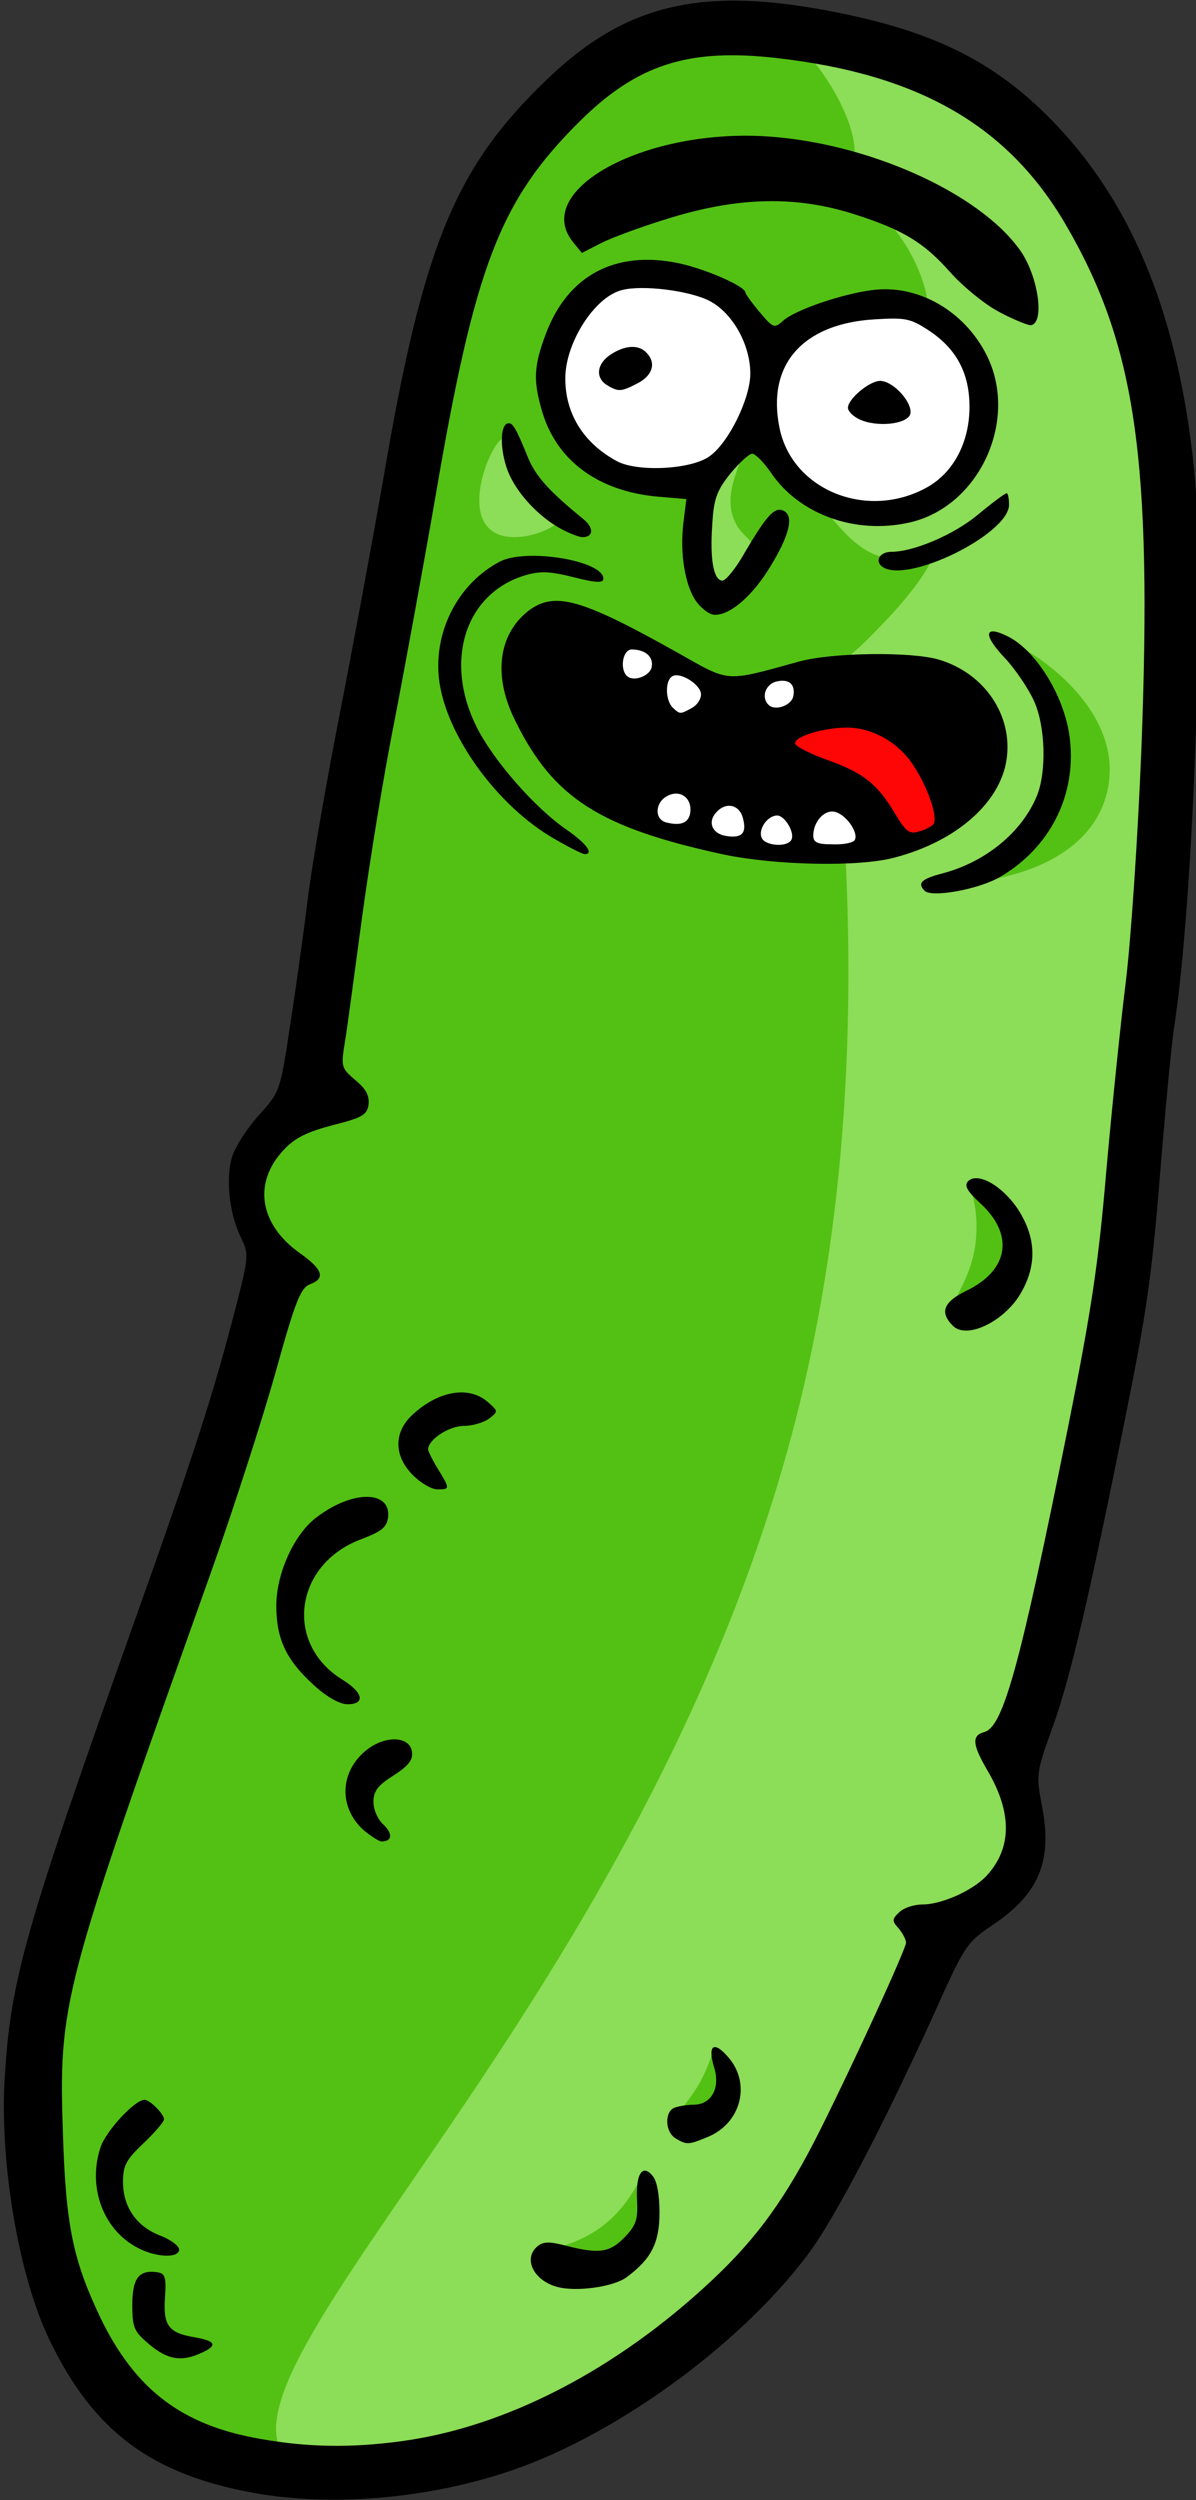 <?xml version="1.0" encoding="utf-8"?>
<!-- Generator: Adobe Illustrator 24.1.0, SVG Export Plug-In . SVG Version: 6.00 Build 0)  -->
<svg version="1.1" xmlns="http://www.w3.org/2000/svg" xmlns:xlink="http://www.w3.org/1999/xlink" x="0px" y="0px"
	 viewBox="0 0 245 512" style="enable-background:new 0 0 245 512;" xml:space="preserve">
<rect x="0" y="0" width="245" height="512" fill="#333333" stroke="none"/>
<style type="text/css">
	.st0{fill:#53C114;}
	.st1{fill:#8CDD57;}
	.st2{fill:#FFFFFF;}
	.st3{fill:#FF0606;}
</style>
<g id="Layer_2">
	<polygon class="st0" points="12.7,465.2 6.7,423.6 35.3,332.6 56.6,264.5 54.1,245.7 47.6,236.7 62,225.4 70.8,168.7 89.8,59 
		108.7,27.9 133.5,7.8 164.2,5.5 198.6,17.8 219.4,38.5 237.2,82.4 240.6,138.2 234.5,210.9 219.4,313.1 206.6,356.1 209.6,370.8 
		206.8,386.2 195.4,395.4 171.4,438.9 158.8,458.7 144.3,479.7 111.1,498.1 75.9,505.9 43.5,502.3 19.6,482.9 	"/>
</g>
<g id="Layer_6">
	<path class="st1" d="M164.2,5.5C133,17,198.3,152.4,163,290.7C132.7,409.1,40.1,485.3,59.1,504c8.7,8.5,34.8-0.5,47.2-4.9
		c8.7-3,29-10.3,44.7-29.2c18.8-22.5,20.6-49,34.8-63.1c5.2-5.1,9.4-11.3,15.1-15.9c1.7-1.4,4.5-3.6,6.4-7.6c1.9-4.1,1.9-8,1.8-10
		c-0.1-5.9-2.1-7.2-2.1-11.7c0-5.8,3.3-10,4.5-11.7c5.9-8.6,9.5-29,14-55.3c11-64.5,14-116.1,14-116.1s1.9-33.5-1.8-89.4
		c-0.7-9.9-1.9-25.7-11-42.9c-3-5.7-9.6-17.8-22.9-27.3C194,11.9,174.5,1.7,164.2,5.5z"/>
	<path class="st0" d="M195.9,267.3c1.5,1.4,9.8-2,11.7-8.7c2.4-8.3-6.8-16.6-8.4-15.9c-0.9,0.4,1.2,3.8,0.8,10
		C199.6,261.6,194.6,266.1,195.9,267.3z"/>
	<path class="st0" d="M139,433.6c0.7,1.2,4.9,0.9,7.3-1.4c4.2-3.9,1.6-12.4,0.3-12.6c-0.7-0.1-0.8,2.4-3.3,7
		C140.6,431.2,138.4,432.7,139,433.6z"/>
	<path class="st0" d="M111.6,461.5c0.1,1.7,11.7,5.3,17.9-0.6c5.1-4.9,4.2-14.3,2.5-14.8c-1.2-0.4-2.2,4.2-7.3,8.7
		C118.2,460.5,111.5,460.2,111.6,461.5z"/>
	<path class="st0" d="M192.6,180.2c-0.6-1.4,20.3-6.4,23.7-20.7c3.3-13.9-12.1-27.2-10.9-28.2c1.4-1.1,25.4,12,21.5,30.4
		C222.8,181.1,193.3,181.8,192.6,180.2z"/>
	<path class="st0" d="M162.4,98.7c4.2-1.2,10.5,16.3,21.2,15.6c3.8-0.3,6.4-2.7,7.3-1.7c1.4,1.6-4.2,8.9-8.7,13.7
		c-6.1,6.4-11,11.6-15.1,10.6C157.8,134.7,156.8,100.4,162.4,98.7z"/>
	<path class="st0" d="M158.5,70.8c7.4,1.8,15.1-11.7,25.1-8.7c3.5,1.1,4.9,3.4,5.9,2.8c2.2-1.5-1.7-16.9-13.4-24.6
		c-6.5-4.3-18.4-7.9-24.6-2.5C142.7,45.7,149.8,68.7,158.5,70.8z"/>
	<path class="st0" d="M152.1,32.3c6.7,7,18.9,7.1,22,2.5c5.1-7.5-11.2-31.7-19-29.9C149.5,6.3,143.1,22.9,152.1,32.3z"/>
	<path class="st1" d="M146.8,122.7c3.4,0.6,8.4-5.3,7.8-9.8c-0.4-2.8-2.8-3-4.2-6.4c-2.6-6.2,2.5-12.6,1.1-13.5
		c-1.2-0.8-6.5,3-8.9,8.8C139.1,110.4,142.5,122,146.8,122.7z"/>
	<path class="st1" d="M103.2,89.8c1,0.1,0.5,3.2,3.1,7.2c3.8,5.7,9.4,6,9.3,8.1c-0.1,2.9-10.7,7.3-15.2,3.3
		C94.9,103.7,101.1,89.7,103.2,89.8z"/>
</g>
<g id="Layer_3">
	<polygon class="st2" points="112,73.4 121.1,59 134.7,55.2 149.2,60.8 155.9,71.1 166.6,64.3 182.5,63 193.7,65.1 199.6,73.4 
		199.6,88.7 195.4,99.1 188.7,103.2 174.7,104.5 159.6,97.4 154.6,90.7 147.7,95.9 138.1,98.3 126.7,98.3 118.9,92.8 113.5,82.4 	
		"/>
</g>
<g id="Layer_4">
	<polygon class="st2" points="125.2,131.1 122.7,139.4 143.6,149.9 165.6,144.9 164.2,137.4 154.6,139.4 147,139.4 129.1,130.2 	"/>
	<polygon class="st2" points="131.9,160.7 131.9,168.2 144.8,173 173.6,175 178.9,172.2 173.6,165 	"/>
	<polygon class="st3" points="159.1,149 177.1,144.4 191.4,154.4 194.4,167.8 188.7,172.2 173.6,165 	"/>
</g>
<g id="Layer_5">
</g>
<g id="svg10" xmlns:cc="http://creativecommons.org/ns#" xmlns:dc="http://purl.org/dc/elements/1.1/" xmlns:rdf="http://www.w3.org/1999/02/22-rdf-syntax-ns#" xmlns:svg="http://www.w3.org/2000/svg">
	<path id="path22" d="M52,510.5c-21-3.8-32.8-12.6-41.8-31.2C3.9,466.4-0.2,442.7,1,425c1.2-19.6,4.2-30.2,26.2-92
		c13-36.5,16.6-47.9,21.1-65.3c2.7-10.5,2.7-10.9,1-14.4c-2.4-4.9-3.1-12.3-1.7-16.6c0.7-2,3.1-5.8,5.5-8.4
		c4.3-4.8,4.3-4.8,6.4-18.8c1.2-7.7,2.8-19.3,3.6-25.8c0.8-6.5,3.7-23.2,6.4-37c2.7-13.8,6.8-35.9,9.1-49.1
		c8.1-47.4,14.6-63.2,33.3-81.2c16.8-16.2,33-19.6,62.2-13.3c19,4.1,30.9,10.5,42.3,22.5c15.9,16.8,25,39.5,28.2,70.4
		c2.3,21.9-0.1,88.9-4.1,114.5c-0.5,3.3-1.6,14.8-2.5,25.5c-2,25.3-2.9,31.5-7.5,54.4c-7.6,37.7-11.2,52.9-14.7,62.8
		c-3.6,10-3.6,10.1-2.3,16.9c2.1,11.1-0.7,17.8-10.3,24.2c-4.8,3.2-5.6,4.4-9.7,13.3c-11.4,25.5-22.3,46.5-28.1,54.2
		c-14.3,19-40.6,37.8-62.4,44.7C86.5,511.8,67.4,513.3,52,510.5L52,510.5z M82.3,499.9c21.4-2.9,44.1-14.7,63.5-32.9
		c9.3-8.7,15.3-17,22.2-30.8c7-14,17.6-37.1,17.6-38.4c0-0.6-0.7-1.9-1.5-2.9c-1.4-1.5-1.4-1.9,0.1-3.3c0.9-0.9,3-1.6,4.8-1.6
		c4,0,10.6-3,13.3-6.1c5-5.6,5-12.8,0-21.3c-3.1-5.3-3.3-7.2-0.7-7.9c3.9-1,7.3-13.4,17-61.5c5-24.9,6.4-34.4,8-53.1
		c1.1-12.5,2.9-30,4-38.9s2.5-30.2,3.2-47.5c2.3-59.7-1.1-83.1-15.6-107.9c-11.8-20.1-30-30.6-59-33.9c-18.2-2.1-28.7,1.3-40.5,13
		c-16.3,16.2-21.4,29.4-29.5,76.8c-2.5,14.4-6.3,35.1-8.4,46c-2.2,10.9-5.1,28.9-6.6,39.9s-3,22.5-3.5,25.5
		c-0.9,5.4-0.8,5.6,2.1,8.1c2.2,1.8,2.9,3.2,2.7,5c-0.3,2.1-1.3,2.7-7.3,4.2c-5.3,1.4-7.8,2.6-10.1,5.1c-6.3,6.7-5,15.2,3.3,21.1
		c4.8,3.4,5.3,5.2,2.1,6.4c-1.9,0.7-3,3.4-7.1,18.2c-2.7,9.6-8.7,28.2-13.4,41.4C12.6,407.9,12,410,12.9,437.2
		c0.6,18.8,2.1,25.7,7.7,37.5c7.1,14.6,16.6,21.9,32.5,24.7C63,501.2,72.1,501.3,82.3,499.9L82.3,499.9z M30.6,480.1
		c-3.1-2.6-3.5-3.4-3.5-8c0-5.5,1.3-7.3,5-6.8c1.7,0.2,2,0.9,1.7,5.1c-0.4,5.8,0.7,7.3,5.9,8.2c4.6,0.8,5,1.7,1.4,3.3
		C37.1,483.7,34.3,483.2,30.6,480.1L30.6,480.1z M114.1,468.3c-4.8-1.3-7-5.8-4-8.3c1.2-1,2.5-1,5.9-0.1c6.8,1.7,8.9,1.4,12-1.8
		c2.3-2.4,2.7-3.6,2.5-7.5c-0.3-5.4,1.1-7.6,3.2-5c0.9,1,1.4,4,1.4,7.5c0,6.2-1.7,9.5-6.7,13.2C125.8,468.3,118,469.4,114.1,468.3
		L114.1,468.3z M28,460.2c-6.9-3.7-10.1-12.4-7.4-20.5c1.1-3.3,7-9.7,9-9.7c1.1,0,4,2.9,4,4c0,0.5-1.9,2.7-4.2,4.9
		c-3.6,3.4-4.2,4.6-4.2,7.9c0,5.1,2.7,9.1,7.6,11c2.1,0.8,3.9,2.1,3.9,2.9C36.6,462.5,31.8,462.3,28,460.2L28,460.2z M138.4,437.9
		c-2.2-1.3-2.3-5.5-0.2-6.3c0.9-0.3,2.6-0.6,3.9-0.6c3.6,0,5.5-3.4,4.2-7.6c-1.4-4.6-0.1-5.6,2.9-2.1c4.7,5.4,2.6,13.5-4.2,16.3
		C141.1,439.2,140.7,439.3,138.4,437.9L138.4,437.9z M74.4,374.7c-5-4.6-4.8-11.7,0.4-16.1c3.9-3.3,9.2-3.2,9.6,0.2
		c0.2,1.6-0.7,2.8-3.8,4.8c-3.2,2-4.1,3.2-4.1,5.4c0,1.6,0.9,3.6,2,4.6c2,1.9,1.9,3.5-0.4,3.5C77.5,377,75.8,375.9,74.4,374.7
		L74.4,374.7z M64.2,345c-5.6-5.1-7.6-9.4-7.6-16.2c0-6.6,3.7-14.8,8.4-18.2c7.3-5.5,15.1-5.4,14.5,0.1c-0.3,2.1-1.3,2.9-5.5,4.5
		c-13.7,5.1-15.9,21.4-3.8,28.8c4.2,2.6,4.7,5,1,5C69.6,349,66.9,347.5,64.2,345L64.2,345z M84.6,302.1c-3.9-3.9-4-8.7-0.2-12.3
		c5.2-4.9,11.5-6.1,15.4-2.8c2.3,2,2.3,2,0.4,3.5c-1.1,0.8-3.4,1.5-5.2,1.5c-3,0-7.3,2.8-7.3,4.8c0,0.4,0.9,2.2,2,4
		c2.5,4.1,2.5,4.2-0.1,4.2C88.4,305,86.2,303.7,84.6,302.1L84.6,302.1z M195.2,271.5c-2.8-2.8-1.9-4.9,2.8-7.2
		c8.7-4.2,9.8-11.5,2.8-17.9c-2.7-2.5-3.3-3.6-2.5-4.5c2-2,7.2,1,10.4,6c3.5,5.6,3.7,11,0.6,16.6C206,270.5,198.1,274.4,195.2,271.5
		z M189.4,182.4c-1.5-1.5-0.7-2.4,3.5-3.5c8.9-2.3,16.4-8.4,19.5-15.9c2-4.9,1.8-14.2-0.6-19.5c-1.1-2.4-3.8-6.5-6.1-8.9
		c-4.5-4.8-4-6.7,0.9-4.2c6,3.1,11.8,12.9,12.6,21.3c1.2,11.4-4.2,21.9-14.2,27.8C200.7,182.1,190.8,183.9,189.4,182.4L189.4,182.4z
		 M148.3,175c-25.4-5.5-34.9-11.5-42.7-27.3c-4.6-9.1-3.6-17.6,2.5-22.5c5.4-4.2,10.8-2.7,30.6,8.4c11,6.2,9.6,6.1,24.9,1.9
		c6.7-1.9,23.2-2.1,28.8-0.4c9.3,2.8,15.1,11.4,13.8,20.4c-1.3,8.9-10.3,16.8-22.9,20.1C176,177.6,158.9,177.2,148.3,175L148.3,175z
		 M162.1,172c0.8-1.4-1.3-5-2.9-5c-1.9,0-3.9,2.7-3.2,4.5C156.6,173.2,161.2,173.6,162.1,172L162.1,172z M175.1,172
		c0.8-1.4-1.6-5-3.9-5.7c-2.2-0.7-4.6,1.9-4.6,4.8c0,1.4,0.8,1.8,3.9,1.8C172.7,173,174.8,172.6,175.1,172L175.1,172z M152.2,167.6
		c-0.7-2.9-3.6-3.5-5.6-1.1c-1.7,2-0.6,4.3,2.2,4.7C152,171.7,153,170.6,152.2,167.6L152.2,167.6z M191.1,168.9
		c1.3-1.2-1.2-8.3-4.5-12.9c-3.1-4.3-8.2-7-13.1-7c-4.9,0-11,1.9-10.6,3.3c0.2,0.6,3.3,2.2,6.8,3.4c7.2,2.6,10.1,4.9,13.7,11
		c2.1,3.5,2.9,4.2,4.7,3.6C189.2,170.1,190.5,169.4,191.1,168.9L191.1,168.9z M141.4,166.4c0.4-3-2.1-4.8-4.7-3.4
		c-2.5,1.3-2.7,4.7-0.3,5.4C139.5,169.2,141.1,168.5,141.4,166.4z M141.7,145c1.1-0.6,1.9-1.8,1.9-2.8c0-2-4.3-4.7-5.9-3.7
		c-1.5,0.9-1.4,4.9,0.1,6.4C139.3,146.3,139.3,146.3,141.7,145L141.7,145z M162.5,142.6c0.5-2.5-0.9-3.7-3.6-3
		c-2.1,0.6-3,3.2-1.5,4.7C158.7,145.7,162.1,144.5,162.5,142.6z M133.5,136.6c0.4-2.1-1.3-3.6-4.1-3.6c-1.8,0-2.5,3.9-1,5.4
		C129.7,139.7,133.1,138.5,133.5,136.6z M113.6,171.8c-11.9-6.8-22.5-21.6-23.7-33c-1-9.8,4.1-19.4,12.5-23.8
		c5.4-2.8,21.2-0.2,21.2,3.5c0,0.9-1.4,0.9-6.1-0.3c-4.8-1.2-6.8-1.3-9.9-0.4c-12.3,3.7-16.7,17.5-10,31c3.5,7,12,16.7,18.6,21.2
		c3.9,2.7,5.5,4.9,3.6,4.9C119.5,175,116.7,173.6,113.6,171.8L113.6,171.8z M142.8,123.4c-2.4-3.1-3.6-9.9-2.8-16.4l0.6-4.8
		l-5.9-0.5c-12.1-1.1-20.6-7.3-23.6-17.3c-1.9-6.4-1.8-9.3,0.7-16c4.5-12,14.2-17.2,27.2-14.5c5.6,1.2,13.6,4.7,13.7,6
		c0,0.3,1.3,2.1,2.9,4c2.8,3.3,3,3.4,4.8,1.8c2.4-2.2,12-5.5,18.3-6.3c9.3-1.2,18.8,4.2,23.4,13.3c6.7,13.3-1.5,31.1-15.8,34.3
		c-11,2.5-22.5-1.6-28.3-10.1c-1.5-2.2-3.2-3.9-3.9-4c-0.6,0-2.6,1.8-4.5,4.1c-2.8,3.5-3.4,5.2-3.7,10.5c-0.5,7.2,0.3,11.4,2.1,11.4
		c0.7,0,2.8-2.6,4.6-5.8c4.4-7.5,6-9.2,7.7-8.6c2.4,0.9,1.6,4.7-2.3,11.2c-3.7,6.2-8.2,10.1-11.4,10.2
		C145.5,126,143.9,124.8,142.8,123.4L142.8,123.4z M189.9,99.8c5.4-3,8.7-9.2,8.7-16.5c0-6.9-2.7-11.9-8.3-15.6
		c-3.8-2.5-4.8-2.7-11.2-2.3c-14.7,0.9-22.1,9.3-19.4,22.3C162.3,100.4,177.7,106.6,189.9,99.8z M175.9,85.8
		c-1.2-0.6-2.2-1.6-2.2-2.3c0-1.8,4.4-5.5,6.6-5.5c2.6,0,6.6,4.3,6.2,6.7C186,86.9,179.5,87.6,175.9,85.8z M145.4,93.4
		c3.9-2.8,8.3-11.8,8.3-16.9c0-6-3.7-12.5-8.4-14.9c-4.1-2.1-13.7-3.3-17.9-2.2c-5.6,1.4-11.6,10.8-11.6,18.1
		c0,7.2,3.7,13.2,10.5,16.9C130.4,96.7,141.6,96.2,145.4,93.4L145.4,93.4z M124.4,78.9c-2.5-1.5-2.2-4.4,0.7-6.3
		c2.9-1.9,5.7-2.1,7.3-0.4c2.1,2.1,1.3,4.7-1.8,6.3C127.3,80.2,126.7,80.3,124.4,78.9z M180.8,116.1c-1.7-1.2-0.6-3.1,1.8-3.1
		c4.5,0,12.6-3.4,17.6-7.5c3-2.5,5.7-4.5,6-4.5s0.5,1.1,0.5,2.4C206.6,109.4,185.9,119.6,180.8,116.1L180.8,116.1z M115.1,108.4
		c-4.7-2.5-9.3-7.4-11.1-12c-1.6-4.3-1.6-9.3,0-9.7c1-0.2,1.6,0.7,4.2,7.1c1.6,3.8,4.3,6.8,11.3,12.5c2.2,1.8,2.1,3.7-0.2,3.7
		C118.7,110,116.8,109.3,115.1,108.4L115.1,108.4z M204,63.5c-2.8-1.6-7-5.1-9.3-7.7c-5.4-6.1-9.6-8.7-19.6-11.9
		c-11.8-3.8-23.5-3.6-37.4,0.6c-5.7,1.7-12.2,4.1-14.4,5.2l-4.1,2.1l-1.8-2.2c-8.5-10.5,14.1-23.1,39.2-21.7
		c20.9,1.2,44,11.5,52.4,23.4c3.8,5.4,5.1,15.3,2,15.3C210,66.4,206.8,65.1,204,63.5z"/>
</g>
</svg>
